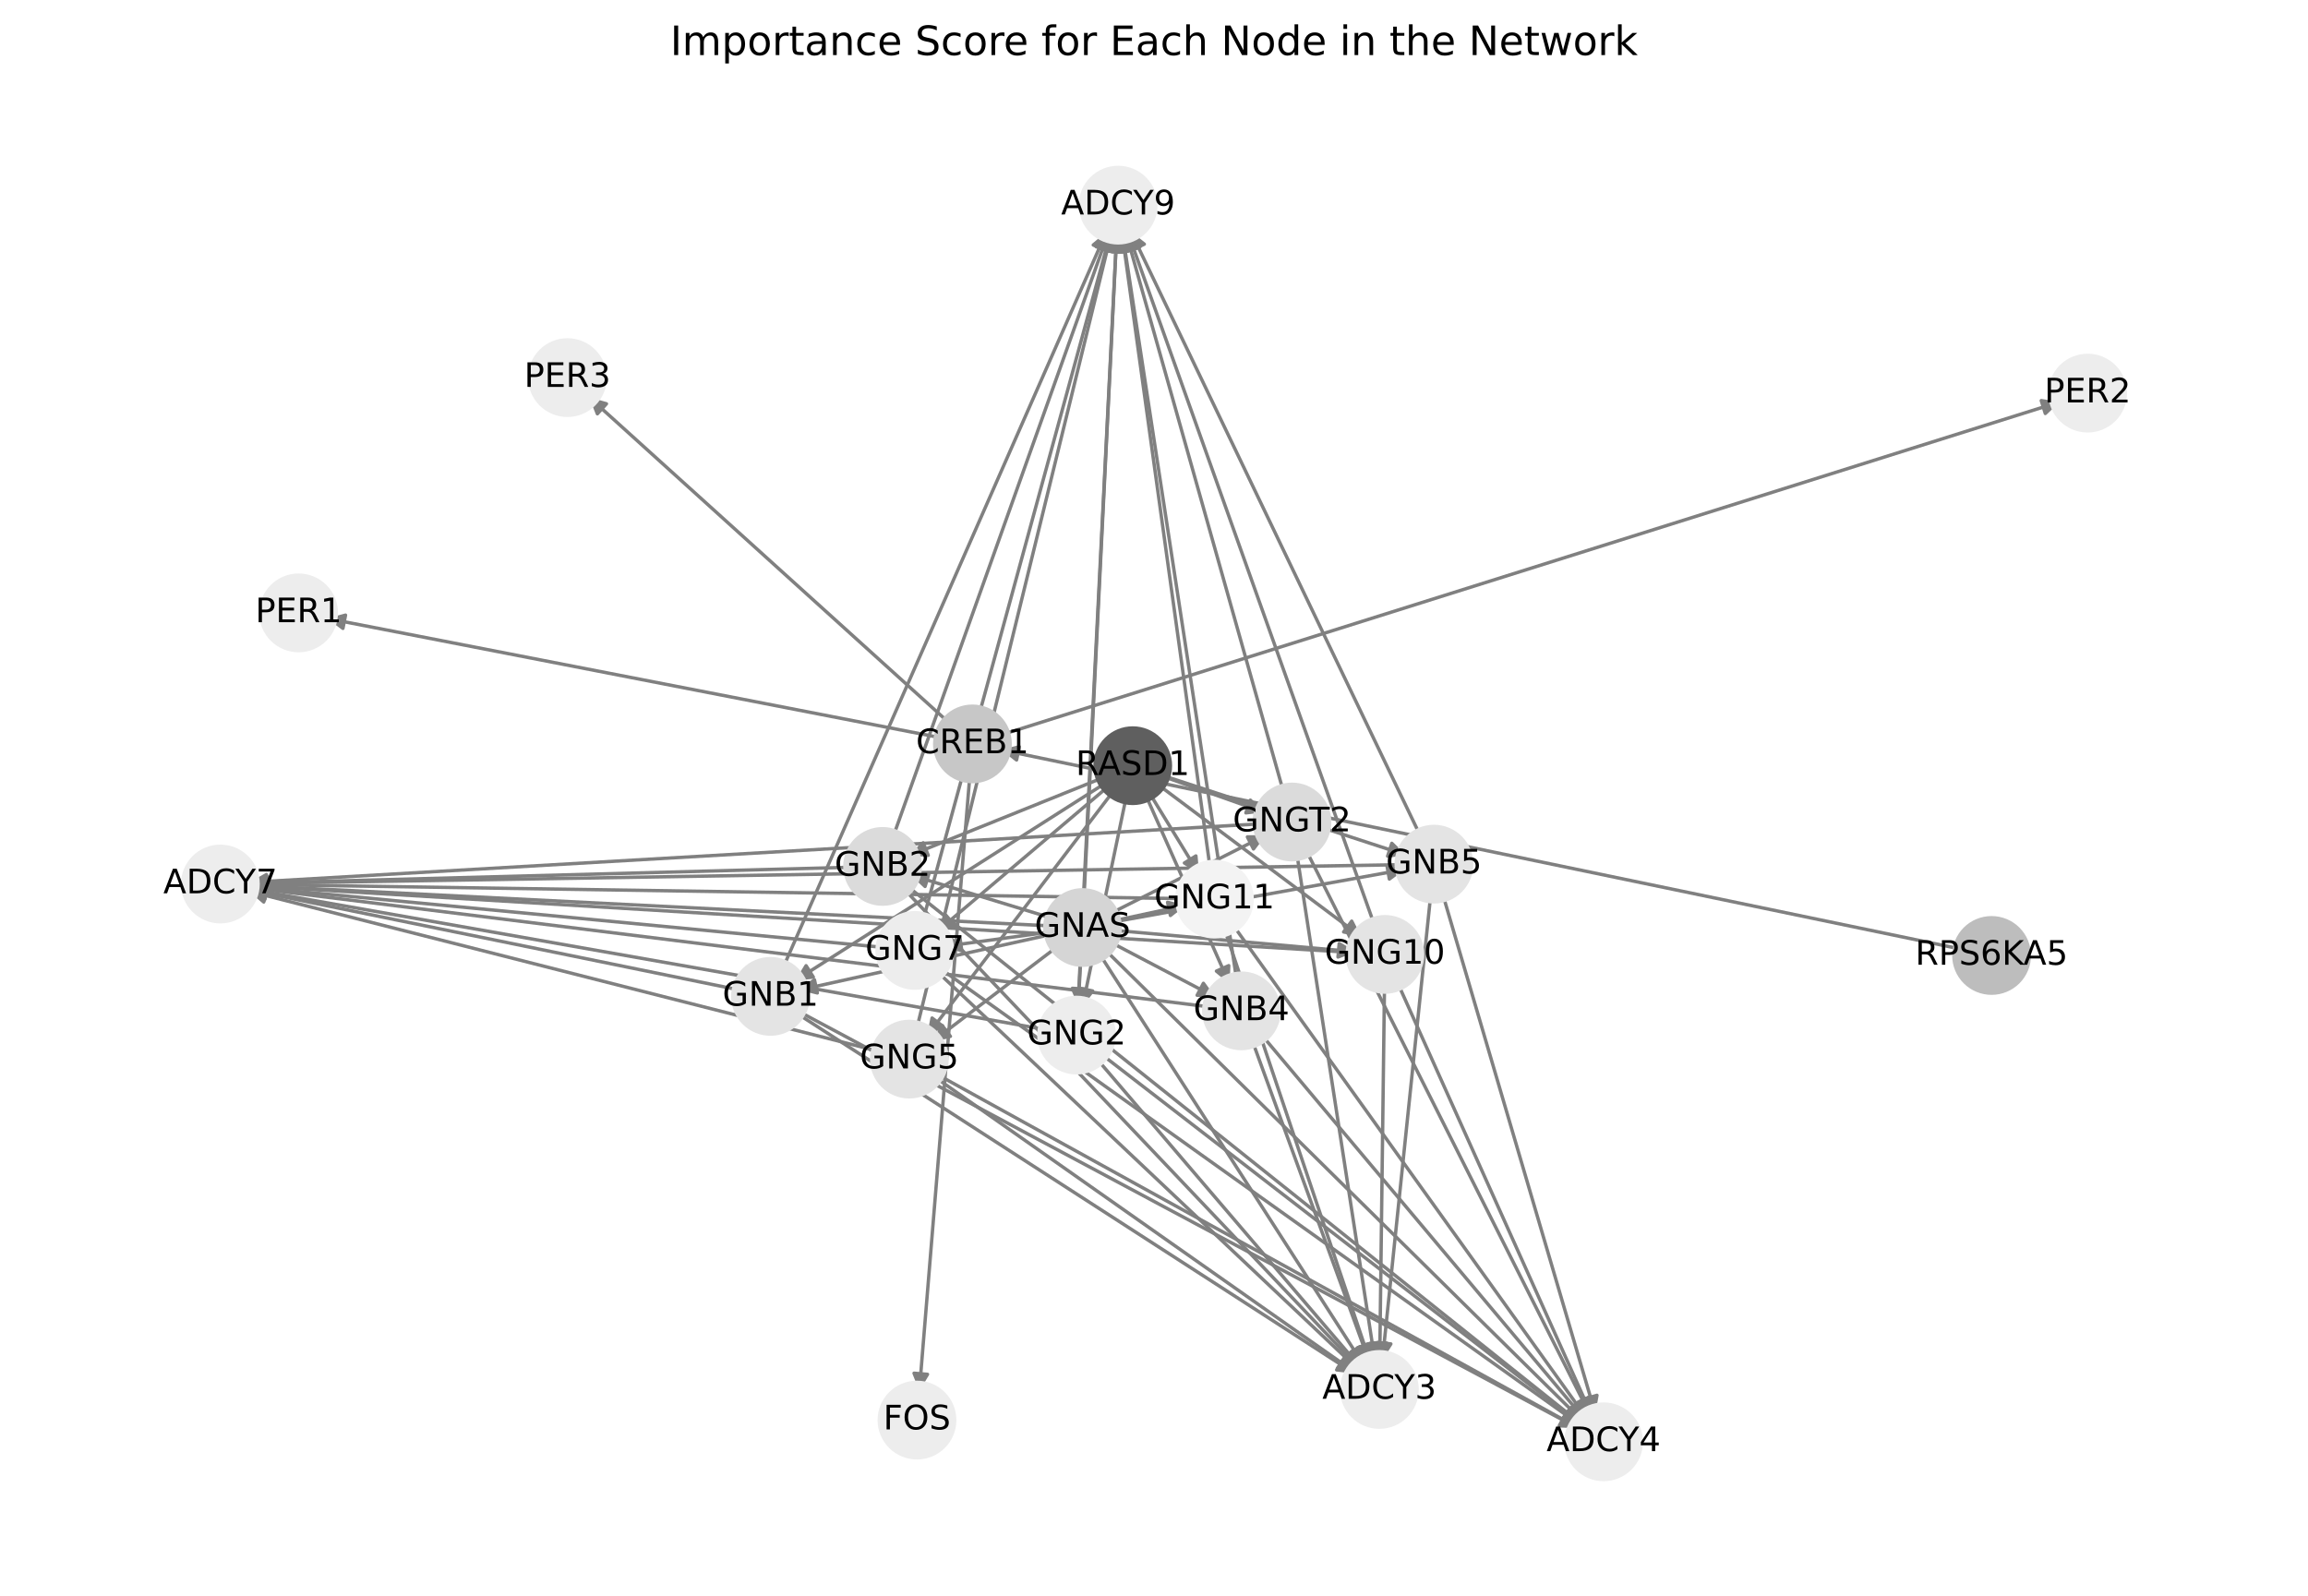 <?xml version="1.0" encoding="utf-8" standalone="no"?>
<!DOCTYPE svg PUBLIC "-//W3C//DTD SVG 1.1//EN"
  "http://www.w3.org/Graphics/SVG/1.1/DTD/svg11.dtd">
<!-- Created with matplotlib (https://matplotlib.org/) -->
<svg height="473.038pt" version="1.1" viewBox="0 0 684 473.038" width="684pt" xmlns="http://www.w3.org/2000/svg" xmlns:xlink="http://www.w3.org/1999/xlink">
 <defs>
  <style type="text/css">*{stroke-linecap:butt;stroke-linejoin:round;}</style>
 </defs>
 <g id="figure_1">
  <g id="patch_1">
   <path d="M 0 473.038 
L 684 473.038 
L 684 0 
L 0 0 
z
" style="fill:#ffffff;"/>
  </g>
  <g id="axes_1">
   <g id="patch_2">
    <path clip-path="url(#p6c0f045450)" d="M 328.392 231.604 
Q 282.021 261.137 236.594 290.069 
" style="fill:none;stroke:#808080;stroke-linecap:round;"/>
    <path clip-path="url(#p6c0f045450)" d="M 241.042 289.607 
L 236.594 290.069 
L 238.893 286.234 
L 241.042 289.607 
z
" style="fill:#808080;stroke:#808080;stroke-linecap:round;"/>
   </g>
   <g id="patch_3">
    <path clip-path="url(#p6c0f045450)" d="M 327.663 230.188 
Q 298.629 241.881 270.633 253.156 
" style="fill:none;stroke:#808080;stroke-linecap:round;"/>
    <path clip-path="url(#p6c0f045450)" d="M 275.09 253.517 
L 270.633 253.156 
L 273.596 249.807 
L 275.09 253.517 
z
" style="fill:#808080;stroke:#808080;stroke-linecap:round;"/>
   </g>
   <g id="patch_4">
    <path clip-path="url(#p6c0f045450)" d="M 339.203 234.87 
Q 351.801 263.286 363.946 290.68 
" style="fill:none;stroke:#808080;stroke-linecap:round;"/>
    <path clip-path="url(#p6c0f045450)" d="M 364.153 286.213 
L 363.946 290.68 
L 360.496 287.834 
L 364.153 286.213 
z
" style="fill:#808080;stroke:#808080;stroke-linecap:round;"/>
   </g>
   <g id="patch_5">
    <path clip-path="url(#p6c0f045450)" d="M 343.923 229.644 
Q 380.323 241.545 415.661 253.099 
" style="fill:none;stroke:#808080;stroke-linecap:round;"/>
    <path clip-path="url(#p6c0f045450)" d="M 412.48 249.955 
L 415.661 253.099 
L 411.237 253.757 
L 412.48 249.955 
z
" style="fill:#808080;stroke:#808080;stroke-linecap:round;"/>
   </g>
   <g id="patch_6">
    <path clip-path="url(#p6c0f045450)" d="M 333.927 235.428 
Q 327.372 266.874 321.045 297.225 
" style="fill:none;stroke:#808080;stroke-linecap:round;"/>
    <path clip-path="url(#p6c0f045450)" d="M 323.819 293.717 
L 321.045 297.225 
L 319.904 292.901 
L 323.819 293.717 
z
" style="fill:#808080;stroke:#808080;stroke-linecap:round;"/>
   </g>
   <g id="patch_7">
    <path clip-path="url(#p6c0f045450)" d="M 330.446 233.846 
Q 302.587 270.437 275.405 306.14 
" style="fill:none;stroke:#808080;stroke-linecap:round;"/>
    <path clip-path="url(#p6c0f045450)" d="M 279.42 304.169 
L 275.405 306.14 
L 276.237 301.745 
L 279.42 304.169 
z
" style="fill:#808080;stroke:#808080;stroke-linecap:round;"/>
   </g>
   <g id="patch_8">
    <path clip-path="url(#p6c0f045450)" d="M 329.089 232.552 
Q 303.403 254.327 278.569 275.379 
" style="fill:none;stroke:#808080;stroke-linecap:round;"/>
    <path clip-path="url(#p6c0f045450)" d="M 282.914 274.318 
L 278.569 275.379 
L 280.327 271.267 
L 282.914 274.318 
z
" style="fill:#808080;stroke:#808080;stroke-linecap:round;"/>
   </g>
   <g id="patch_9">
    <path clip-path="url(#p6c0f045450)" d="M 342.629 232.144 
Q 373.06 254.92 402.596 277.026 
" style="fill:none;stroke:#808080;stroke-linecap:round;"/>
    <path clip-path="url(#p6c0f045450)" d="M 400.592 273.028 
L 402.596 277.026 
L 398.195 276.23 
L 400.592 273.028 
z
" style="fill:#808080;stroke:#808080;stroke-linecap:round;"/>
   </g>
   <g id="patch_10">
    <path clip-path="url(#p6c0f045450)" d="M 340.218 234.34 
Q 347.802 246.724 354.803 258.155 
" style="fill:none;stroke:#808080;stroke-linecap:round;"/>
    <path clip-path="url(#p6c0f045450)" d="M 354.419 253.699 
L 354.803 258.155 
L 351.008 255.788 
L 354.419 253.699 
z
" style="fill:#808080;stroke:#808080;stroke-linecap:round;"/>
   </g>
   <g id="patch_11">
    <path clip-path="url(#p6c0f045450)" d="M 343.859 229.841 
Q 359.29 235.299 373.667 240.384 
" style="fill:none;stroke:#808080;stroke-linecap:round;"/>
    <path clip-path="url(#p6c0f045450)" d="M 370.563 237.165 
L 373.667 240.384 
L 369.229 240.936 
L 370.563 237.165 
z
" style="fill:#808080;stroke:#808080;stroke-linecap:round;"/>
   </g>
   <g id="patch_12">
    <path clip-path="url(#p6c0f045450)" d="M 325.499 282.199 
Q 364.804 343.374 403.504 403.607 
" style="fill:none;stroke:#808080;stroke-linecap:round;"/>
    <path clip-path="url(#p6c0f045450)" d="M 403.024 399.161 
L 403.504 403.607 
L 399.659 401.323 
L 403.024 399.161 
z
" style="fill:#808080;stroke:#808080;stroke-linecap:round;"/>
   </g>
   <g id="patch_13">
    <path clip-path="url(#p6c0f045450)" d="M 326.982 280.999 
Q 398.029 351.132 468.28 420.48 
" style="fill:none;stroke:#808080;stroke-linecap:round;"/>
    <path clip-path="url(#p6c0f045450)" d="M 466.839 416.247 
L 468.28 420.48 
L 464.029 419.093 
L 466.839 416.247 
z
" style="fill:#808080;stroke:#808080;stroke-linecap:round;"/>
   </g>
   <g id="patch_14">
    <path clip-path="url(#p6c0f045450)" d="M 312.168 274.48 
Q 193.063 268.468 75.075 262.513 
" style="fill:none;stroke:#808080;stroke-linecap:round;"/>
    <path clip-path="url(#p6c0f045450)" d="M 78.969 264.712 
L 75.075 262.513 
L 79.171 260.718 
L 78.969 264.712 
z
" style="fill:#808080;stroke:#808080;stroke-linecap:round;"/>
   </g>
   <g id="patch_15">
    <path clip-path="url(#p6c0f045450)" d="M 321.246 266.268 
Q 326.098 167.862 330.895 70.572 
" style="fill:none;stroke:#808080;stroke-linecap:round;"/>
    <path clip-path="url(#p6c0f045450)" d="M 328.7 74.469 
L 330.895 70.572 
L 332.695 74.665 
L 328.7 74.469 
z
" style="fill:#808080;stroke:#808080;stroke-linecap:round;"/>
   </g>
   <g id="patch_16">
    <path clip-path="url(#p6c0f045450)" d="M 312.362 276.783 
Q 274.583 285.12 237.895 293.216 
" style="fill:none;stroke:#808080;stroke-linecap:round;"/>
    <path clip-path="url(#p6c0f045450)" d="M 242.232 294.307 
L 237.895 293.216 
L 241.37 290.401 
L 242.232 294.307 
z
" style="fill:#808080;stroke:#808080;stroke-linecap:round;"/>
   </g>
   <g id="patch_17">
    <path clip-path="url(#p6c0f045450)" d="M 312.541 272.387 
Q 291.192 265.863 270.912 259.666 
" style="fill:none;stroke:#808080;stroke-linecap:round;"/>
    <path clip-path="url(#p6c0f045450)" d="M 274.153 262.747 
L 270.912 259.666 
L 275.322 258.922 
L 274.153 262.747 
z
" style="fill:#808080;stroke:#808080;stroke-linecap:round;"/>
   </g>
   <g id="patch_18">
    <path clip-path="url(#p6c0f045450)" d="M 328.491 278.94 
Q 344.366 287.268 359.251 295.076 
" style="fill:none;stroke:#808080;stroke-linecap:round;"/>
    <path clip-path="url(#p6c0f045450)" d="M 356.637 291.447 
L 359.251 295.076 
L 354.779 294.989 
L 356.637 291.447 
z
" style="fill:#808080;stroke:#808080;stroke-linecap:round;"/>
   </g>
   <g id="patch_19">
    <path clip-path="url(#p6c0f045450)" d="M 329.34 273.38 
Q 372.886 265.528 415.332 257.874 
" style="fill:none;stroke:#808080;stroke-linecap:round;"/>
    <path clip-path="url(#p6c0f045450)" d="M 411.041 256.615 
L 415.332 257.874 
L 411.75 260.552 
L 411.041 256.615 
z
" style="fill:#808080;stroke:#808080;stroke-linecap:round;"/>
   </g>
   <g id="patch_20">
    <path clip-path="url(#p6c0f045450)" d="M 320.34 283.561 
Q 319.935 290.856 319.591 297.035 
" style="fill:none;stroke:#808080;stroke-linecap:round;"/>
    <path clip-path="url(#p6c0f045450)" d="M 321.81 293.152 
L 319.591 297.035 
L 317.816 292.93 
L 321.81 293.152 
z
" style="fill:#808080;stroke:#808080;stroke-linecap:round;"/>
   </g>
   <g id="patch_21">
    <path clip-path="url(#p6c0f045450)" d="M 313.924 280.156 
Q 295.152 294.417 277.271 308.001 
" style="fill:none;stroke:#808080;stroke-linecap:round;"/>
    <path clip-path="url(#p6c0f045450)" d="M 281.666 307.174 
L 277.271 308.001 
L 279.247 303.989 
L 281.666 307.174 
z
" style="fill:#808080;stroke:#808080;stroke-linecap:round;"/>
   </g>
   <g id="patch_22">
    <path clip-path="url(#p6c0f045450)" d="M 312.237 276.088 
Q 295.964 278.31 280.8 280.38 
" style="fill:none;stroke:#808080;stroke-linecap:round;"/>
    <path clip-path="url(#p6c0f045450)" d="M 285.034 281.821 
L 280.8 280.38 
L 284.492 277.857 
L 285.034 281.821 
z
" style="fill:#808080;stroke:#808080;stroke-linecap:round;"/>
   </g>
   <g id="patch_23">
    <path clip-path="url(#p6c0f045450)" d="M 329.447 275.684 
Q 365.623 278.901 400.686 282.019 
" style="fill:none;stroke:#808080;stroke-linecap:round;"/>
    <path clip-path="url(#p6c0f045450)" d="M 396.879 279.672 
L 400.686 282.019 
L 396.524 283.657 
L 396.879 279.672 
z
" style="fill:#808080;stroke:#808080;stroke-linecap:round;"/>
   </g>
   <g id="patch_24">
    <path clip-path="url(#p6c0f045450)" d="M 329.289 273.091 
Q 340.366 270.703 350.349 268.551 
" style="fill:none;stroke:#808080;stroke-linecap:round;"/>
    <path clip-path="url(#p6c0f045450)" d="M 346.018 267.439 
L 350.349 268.551 
L 346.861 271.349 
L 346.018 267.439 
z
" style="fill:#808080;stroke:#808080;stroke-linecap:round;"/>
   </g>
   <g id="patch_25">
    <path clip-path="url(#p6c0f045450)" d="M 328.551 271.021 
Q 351.849 259.282 374.149 248.045 
" style="fill:none;stroke:#808080;stroke-linecap:round;"/>
    <path clip-path="url(#p6c0f045450)" d="M 369.677 248.059 
L 374.149 248.045 
L 371.477 251.631 
L 369.677 248.059 
z
" style="fill:#808080;stroke:#808080;stroke-linecap:round;"/>
   </g>
   <g id="patch_26">
    <path clip-path="url(#p6c0f045450)" d="M 581.749 281.439 
Q 439.21 251.848 297.765 222.484 
" style="fill:none;stroke:#808080;stroke-linecap:round;"/>
    <path clip-path="url(#p6c0f045450)" d="M 301.275 225.256 
L 297.765 222.484 
L 302.088 221.339 
L 301.275 225.256 
z
" style="fill:#808080;stroke:#808080;stroke-linecap:round;"/>
   </g>
   <g id="patch_27">
    <path clip-path="url(#p6c0f045450)" d="M 287.483 229.13 
Q 279.972 320.706 272.553 411.168 
" style="fill:none;stroke:#808080;stroke-linecap:round;"/>
    <path clip-path="url(#p6c0f045450)" d="M 274.873 407.345 
L 272.553 411.168 
L 270.887 407.018 
L 274.873 407.345 
z
" style="fill:#808080;stroke:#808080;stroke-linecap:round;"/>
   </g>
   <g id="patch_28">
    <path clip-path="url(#p6c0f045450)" d="M 279.693 218.844 
Q 188.342 201.078 98.09 183.524 
" style="fill:none;stroke:#808080;stroke-linecap:round;"/>
    <path clip-path="url(#p6c0f045450)" d="M 101.634 186.251 
L 98.09 183.524 
L 102.398 182.325 
L 101.634 186.251 
z
" style="fill:#808080;stroke:#808080;stroke-linecap:round;"/>
   </g>
   <g id="patch_29">
    <path clip-path="url(#p6c0f045450)" d="M 296.454 217.897 
Q 453.443 168.506 609.365 119.45 
" style="fill:none;stroke:#808080;stroke-linecap:round;"/>
    <path clip-path="url(#p6c0f045450)" d="M 604.949 118.743 
L 609.365 119.45 
L 606.149 122.558 
L 604.949 118.743 
z
" style="fill:#808080;stroke:#808080;stroke-linecap:round;"/>
   </g>
   <g id="patch_30">
    <path clip-path="url(#p6c0f045450)" d="M 281.77 214.688 
Q 228.181 166.211 175.421 118.484 
" style="fill:none;stroke:#808080;stroke-linecap:round;"/>
    <path clip-path="url(#p6c0f045450)" d="M 177.045 122.65 
L 175.421 118.484 
L 179.729 119.684 
L 177.045 122.65 
z
" style="fill:#808080;stroke:#808080;stroke-linecap:round;"/>
   </g>
   <g id="patch_31">
    <path clip-path="url(#p6c0f045450)" d="M 235.622 300.022 
Q 318.568 353.578 400.574 406.528 
" style="fill:none;stroke:#808080;stroke-linecap:round;"/>
    <path clip-path="url(#p6c0f045450)" d="M 398.299 402.678 
L 400.574 406.528 
L 396.129 406.038 
L 398.299 402.678 
z
" style="fill:#808080;stroke:#808080;stroke-linecap:round;"/>
   </g>
   <g id="patch_32">
    <path clip-path="url(#p6c0f045450)" d="M 235.981 299.407 
Q 351.794 361.338 466.621 422.741 
" style="fill:none;stroke:#808080;stroke-linecap:round;"/>
    <path clip-path="url(#p6c0f045450)" d="M 464.037 419.092 
L 466.621 422.741 
L 462.151 422.619 
L 464.037 419.092 
z
" style="fill:#808080;stroke:#808080;stroke-linecap:round;"/>
   </g>
   <g id="patch_33">
    <path clip-path="url(#p6c0f045450)" d="M 219.859 293.59 
Q 146.825 278.672 74.886 263.977 
" style="fill:none;stroke:#808080;stroke-linecap:round;"/>
    <path clip-path="url(#p6c0f045450)" d="M 78.405 266.737 
L 74.886 263.977 
L 79.206 262.818 
L 78.405 266.737 
z
" style="fill:#808080;stroke:#808080;stroke-linecap:round;"/>
   </g>
   <g id="patch_34">
    <path clip-path="url(#p6c0f045450)" d="M 231.827 287.397 
Q 279.86 178.065 327.443 69.757 
" style="fill:none;stroke:#808080;stroke-linecap:round;"/>
    <path clip-path="url(#p6c0f045450)" d="M 324.003 72.615 
L 327.443 69.757 
L 327.666 74.224 
L 324.003 72.615 
z
" style="fill:#808080;stroke:#808080;stroke-linecap:round;"/>
   </g>
   <g id="patch_35">
    <path clip-path="url(#p6c0f045450)" d="M 267.527 263.089 
Q 335.175 334.32 402.054 404.74 
" style="fill:none;stroke:#808080;stroke-linecap:round;"/>
    <path clip-path="url(#p6c0f045450)" d="M 400.749 400.462 
L 402.054 404.74 
L 397.849 403.217 
L 400.749 400.462 
z
" style="fill:#808080;stroke:#808080;stroke-linecap:round;"/>
   </g>
   <g id="patch_36">
    <path clip-path="url(#p6c0f045450)" d="M 268.328 262.209 
Q 368.402 342.08 467.601 421.253 
" style="fill:none;stroke:#808080;stroke-linecap:round;"/>
    <path clip-path="url(#p6c0f045450)" d="M 465.722 417.195 
L 467.601 421.253 
L 463.227 420.321 
L 465.722 417.195 
z
" style="fill:#808080;stroke:#808080;stroke-linecap:round;"/>
   </g>
   <g id="patch_37">
    <path clip-path="url(#p6c0f045450)" d="M 252.905 257.039 
Q 163.435 259.415 75.083 261.761 
" style="fill:none;stroke:#808080;stroke-linecap:round;"/>
    <path clip-path="url(#p6c0f045450)" d="M 79.134 263.654 
L 75.083 261.761 
L 79.028 259.655 
L 79.134 263.654 
z
" style="fill:#808080;stroke:#808080;stroke-linecap:round;"/>
   </g>
   <g id="patch_38">
    <path clip-path="url(#p6c0f045450)" d="M 264.468 248.653 
Q 296.469 158.81 328.094 70.019 
" style="fill:none;stroke:#808080;stroke-linecap:round;"/>
    <path clip-path="url(#p6c0f045450)" d="M 324.868 73.116 
L 328.094 70.019 
L 328.636 74.458 
L 324.868 73.116 
z
" style="fill:#808080;stroke:#808080;stroke-linecap:round;"/>
   </g>
   <g id="patch_39">
    <path clip-path="url(#p6c0f045450)" d="M 370.873 307.758 
Q 388.348 355.724 405.439 402.64 
" style="fill:none;stroke:#808080;stroke-linecap:round;"/>
    <path clip-path="url(#p6c0f045450)" d="M 405.949 398.197 
L 405.439 402.64 
L 402.191 399.566 
L 405.949 398.197 
z
" style="fill:#808080;stroke:#808080;stroke-linecap:round;"/>
   </g>
   <g id="patch_40">
    <path clip-path="url(#p6c0f045450)" d="M 373.478 306.247 
Q 421.575 363.485 468.953 419.868 
" style="fill:none;stroke:#808080;stroke-linecap:round;"/>
    <path clip-path="url(#p6c0f045450)" d="M 467.911 415.519 
L 468.953 419.868 
L 464.849 418.093 
L 467.911 415.519 
z
" style="fill:#808080;stroke:#808080;stroke-linecap:round;"/>
   </g>
   <g id="patch_41">
    <path clip-path="url(#p6c0f045450)" d="M 359.315 298.55 
Q 216.606 280.819 75.006 263.226 
" style="fill:none;stroke:#808080;stroke-linecap:round;"/>
    <path clip-path="url(#p6c0f045450)" d="M 78.729 265.703 
L 75.006 263.226 
L 79.222 261.734 
L 78.729 265.703 
z
" style="fill:#808080;stroke:#808080;stroke-linecap:round;"/>
   </g>
   <g id="patch_42">
    <path clip-path="url(#p6c0f045450)" d="M 366.599 291.058 
Q 349.642 180.213 332.855 70.473 
" style="fill:none;stroke:#808080;stroke-linecap:round;"/>
    <path clip-path="url(#p6c0f045450)" d="M 331.483 74.729 
L 332.855 70.473 
L 335.437 74.124 
L 331.483 74.729 
z
" style="fill:#808080;stroke:#808080;stroke-linecap:round;"/>
   </g>
   <g id="patch_43">
    <path clip-path="url(#p6c0f045450)" d="M 424.061 264.753 
Q 416.872 333.985 409.798 402.105 
" style="fill:none;stroke:#808080;stroke-linecap:round;"/>
    <path clip-path="url(#p6c0f045450)" d="M 412.2 398.333 
L 409.798 402.105 
L 408.221 397.92 
L 412.2 398.333 
z
" style="fill:#808080;stroke:#808080;stroke-linecap:round;"/>
   </g>
   <g id="patch_44">
    <path clip-path="url(#p6c0f045450)" d="M 427.396 264.449 
Q 450.098 341.745 472.485 417.968 
" style="fill:none;stroke:#808080;stroke-linecap:round;"/>
    <path clip-path="url(#p6c0f045450)" d="M 473.277 413.567 
L 472.485 417.968 
L 469.439 414.694 
L 473.277 413.567 
z
" style="fill:#808080;stroke:#808080;stroke-linecap:round;"/>
   </g>
   <g id="patch_45">
    <path clip-path="url(#p6c0f045450)" d="M 416.299 256.28 
Q 245.131 259.079 75.081 261.86 
" style="fill:none;stroke:#808080;stroke-linecap:round;"/>
    <path clip-path="url(#p6c0f045450)" d="M 79.113 263.795 
L 75.081 261.86 
L 79.048 259.795 
L 79.113 263.795 
z
" style="fill:#808080;stroke:#808080;stroke-linecap:round;"/>
   </g>
   <g id="patch_46">
    <path clip-path="url(#p6c0f045450)" d="M 421.213 248.326 
Q 378.165 158.47 335.6 69.622 
" style="fill:none;stroke:#808080;stroke-linecap:round;"/>
    <path clip-path="url(#p6c0f045450)" d="M 335.525 74.094 
L 335.6 69.622 
L 339.132 72.366 
L 335.525 74.094 
z
" style="fill:#808080;stroke:#808080;stroke-linecap:round;"/>
   </g>
   <g id="patch_47">
    <path clip-path="url(#p6c0f045450)" d="M 324.677 313.387 
Q 363.92 359.318 402.437 404.399 
" style="fill:none;stroke:#808080;stroke-linecap:round;"/>
    <path clip-path="url(#p6c0f045450)" d="M 401.36 400.058 
L 402.437 404.399 
L 398.318 402.657 
L 401.36 400.058 
z
" style="fill:#808080;stroke:#808080;stroke-linecap:round;"/>
   </g>
   <g id="patch_48">
    <path clip-path="url(#p6c0f045450)" d="M 325.906 312.093 
Q 397.145 367.076 467.499 421.376 
" style="fill:none;stroke:#808080;stroke-linecap:round;"/>
    <path clip-path="url(#p6c0f045450)" d="M 465.555 417.349 
L 467.499 421.376 
L 463.111 420.515 
L 465.555 417.349 
z
" style="fill:#808080;stroke:#808080;stroke-linecap:round;"/>
   </g>
   <g id="patch_49">
    <path clip-path="url(#p6c0f045450)" d="M 310.519 305.295 
Q 192.176 284.41 74.934 263.719 
" style="fill:none;stroke:#808080;stroke-linecap:round;"/>
    <path clip-path="url(#p6c0f045450)" d="M 78.526 266.384 
L 74.934 263.719 
L 79.221 262.445 
L 78.526 266.384 
z
" style="fill:#808080;stroke:#808080;stroke-linecap:round;"/>
   </g>
   <g id="patch_50">
    <path clip-path="url(#p6c0f045450)" d="M 319.483 298.149 
Q 325.213 183.803 330.887 70.574 
" style="fill:none;stroke:#808080;stroke-linecap:round;"/>
    <path clip-path="url(#p6c0f045450)" d="M 328.689 74.469 
L 330.887 70.574 
L 332.684 74.669 
L 328.689 74.469 
z
" style="fill:#808080;stroke:#808080;stroke-linecap:round;"/>
   </g>
   <g id="patch_51">
    <path clip-path="url(#p6c0f045450)" d="M 276.568 318.897 
Q 339.137 362.875 400.792 406.211 
" style="fill:none;stroke:#808080;stroke-linecap:round;"/>
    <path clip-path="url(#p6c0f045450)" d="M 398.669 402.274 
L 400.792 406.211 
L 396.369 405.547 
L 398.669 402.274 
z
" style="fill:#808080;stroke:#808080;stroke-linecap:round;"/>
   </g>
   <g id="patch_52">
    <path clip-path="url(#p6c0f045450)" d="M 277.066 318.098 
Q 372.36 370.633 466.675 422.628 
" style="fill:none;stroke:#808080;stroke-linecap:round;"/>
    <path clip-path="url(#p6c0f045450)" d="M 464.137 418.946 
L 466.675 422.628 
L 462.206 422.449 
L 464.137 418.946 
z
" style="fill:#808080;stroke:#808080;stroke-linecap:round;"/>
   </g>
   <g id="patch_53">
    <path clip-path="url(#p6c0f045450)" d="M 261.087 311.783 
Q 167.392 287.968 74.781 264.429 
" style="fill:none;stroke:#808080;stroke-linecap:round;"/>
    <path clip-path="url(#p6c0f045450)" d="M 78.165 267.352 
L 74.781 264.429 
L 79.15 263.476 
L 78.165 267.352 
z
" style="fill:#808080;stroke:#808080;stroke-linecap:round;"/>
   </g>
   <g id="patch_54">
    <path clip-path="url(#p6c0f045450)" d="M 271.541 305.502 
Q 300.43 187.36 329.054 70.304 
" style="fill:none;stroke:#808080;stroke-linecap:round;"/>
    <path clip-path="url(#p6c0f045450)" d="M 326.161 73.714 
L 329.054 70.304 
L 330.046 74.664 
L 326.161 73.714 
z
" style="fill:#808080;stroke:#808080;stroke-linecap:round;"/>
   </g>
   <g id="patch_55">
    <path clip-path="url(#p6c0f045450)" d="M 277.402 287.65 
Q 339.948 346.766 401.682 405.115 
" style="fill:none;stroke:#808080;stroke-linecap:round;"/>
    <path clip-path="url(#p6c0f045450)" d="M 400.149 400.914 
L 401.682 405.115 
L 397.401 403.821 
L 400.149 400.914 
z
" style="fill:#808080;stroke:#808080;stroke-linecap:round;"/>
   </g>
   <g id="patch_56">
    <path clip-path="url(#p6c0f045450)" d="M 278.158 286.732 
Q 373.174 354.526 467.279 421.67 
" style="fill:none;stroke:#808080;stroke-linecap:round;"/>
    <path clip-path="url(#p6c0f045450)" d="M 465.184 417.719 
L 467.279 421.67 
L 462.861 420.975 
L 465.184 417.719 
z
" style="fill:#808080;stroke:#808080;stroke-linecap:round;"/>
   </g>
   <g id="patch_57">
    <path clip-path="url(#p6c0f045450)" d="M 262.49 280.878 
Q 168.208 271.862 75.039 262.951 
" style="fill:none;stroke:#808080;stroke-linecap:round;"/>
    <path clip-path="url(#p6c0f045450)" d="M 78.83 265.323 
L 75.039 262.951 
L 79.211 261.341 
L 78.83 265.323 
z
" style="fill:#808080;stroke:#808080;stroke-linecap:round;"/>
   </g>
   <g id="patch_58">
    <path clip-path="url(#p6c0f045450)" d="M 273.389 273.347 
Q 301.243 171.255 328.802 70.242 
" style="fill:none;stroke:#808080;stroke-linecap:round;"/>
    <path clip-path="url(#p6c0f045450)" d="M 325.819 73.574 
L 328.802 70.242 
L 329.678 74.627 
L 325.819 73.574 
z
" style="fill:#808080;stroke:#808080;stroke-linecap:round;"/>
   </g>
   <g id="patch_59">
    <path clip-path="url(#p6c0f045450)" d="M 410.314 291.546 
Q 409.606 347.359 408.912 402.054 
" style="fill:none;stroke:#808080;stroke-linecap:round;"/>
    <path clip-path="url(#p6c0f045450)" d="M 410.962 398.079 
L 408.912 402.054 
L 406.963 398.029 
L 410.962 398.079 
z
" style="fill:#808080;stroke:#808080;stroke-linecap:round;"/>
   </g>
   <g id="patch_60">
    <path clip-path="url(#p6c0f045450)" d="M 413.971 290.79 
Q 442.834 355.122 471.24 418.433 
" style="fill:none;stroke:#808080;stroke-linecap:round;"/>
    <path clip-path="url(#p6c0f045450)" d="M 471.427 413.965 
L 471.24 418.433 
L 467.778 415.603 
L 471.427 413.965 
z
" style="fill:#808080;stroke:#808080;stroke-linecap:round;"/>
   </g>
   <g id="patch_61">
    <path clip-path="url(#p6c0f045450)" d="M 401.78 282.362 
Q 237.865 272.453 75.065 262.61 
" style="fill:none;stroke:#808080;stroke-linecap:round;"/>
    <path clip-path="url(#p6c0f045450)" d="M 78.937 264.848 
L 75.065 262.61 
L 79.179 260.855 
L 78.937 264.848 
z
" style="fill:#808080;stroke:#808080;stroke-linecap:round;"/>
   </g>
   <g id="patch_62">
    <path clip-path="url(#p6c0f045450)" d="M 407.521 274.728 
Q 370.9 171.846 334.655 70.016 
" style="fill:none;stroke:#808080;stroke-linecap:round;"/>
    <path clip-path="url(#p6c0f045450)" d="M 334.112 74.455 
L 334.655 70.016 
L 337.88 73.114 
L 334.112 74.455 
z
" style="fill:#808080;stroke:#808080;stroke-linecap:round;"/>
   </g>
   <g id="patch_63">
    <path clip-path="url(#p6c0f045450)" d="M 362.669 274.7 
Q 384.348 339.162 405.671 402.565 
" style="fill:none;stroke:#808080;stroke-linecap:round;"/>
    <path clip-path="url(#p6c0f045450)" d="M 406.292 398.136 
L 405.671 402.565 
L 402.501 399.411 
L 406.292 398.136 
z
" style="fill:#808080;stroke:#808080;stroke-linecap:round;"/>
   </g>
   <g id="patch_64">
    <path clip-path="url(#p6c0f045450)" d="M 364.953 273.527 
Q 417.574 346.919 469.542 419.403 
" style="fill:none;stroke:#808080;stroke-linecap:round;"/>
    <path clip-path="url(#p6c0f045450)" d="M 468.837 414.987 
L 469.542 419.403 
L 465.586 417.318 
L 468.837 414.987 
z
" style="fill:#808080;stroke:#808080;stroke-linecap:round;"/>
   </g>
   <g id="patch_65">
    <path clip-path="url(#p6c0f045450)" d="M 351.245 266.359 
Q 212.606 264.255 75.084 262.169 
" style="fill:none;stroke:#808080;stroke-linecap:round;"/>
    <path clip-path="url(#p6c0f045450)" d="M 79.054 264.229 
L 75.084 262.169 
L 79.114 260.23 
L 79.054 264.229 
z
" style="fill:#808080;stroke:#808080;stroke-linecap:round;"/>
   </g>
   <g id="patch_66">
    <path clip-path="url(#p6c0f045450)" d="M 358.718 257.913 
Q 345.642 163.649 332.72 70.494 
" style="fill:none;stroke:#808080;stroke-linecap:round;"/>
    <path clip-path="url(#p6c0f045450)" d="M 331.289 74.73 
L 332.72 70.494 
L 335.251 74.181 
L 331.289 74.73 
z
" style="fill:#808080;stroke:#808080;stroke-linecap:round;"/>
   </g>
   <g id="patch_67">
    <path clip-path="url(#p6c0f045450)" d="M 384.202 252.203 
Q 395.836 327.737 407.299 402.167 
" style="fill:none;stroke:#808080;stroke-linecap:round;"/>
    <path clip-path="url(#p6c0f045450)" d="M 408.667 397.909 
L 407.299 402.167 
L 404.714 398.518 
L 408.667 397.909 
z
" style="fill:#808080;stroke:#808080;stroke-linecap:round;"/>
   </g>
   <g id="patch_68">
    <path clip-path="url(#p6c0f045450)" d="M 386.775 251.383 
Q 429.063 335.499 470.85 418.616 
" style="fill:none;stroke:#808080;stroke-linecap:round;"/>
    <path clip-path="url(#p6c0f045450)" d="M 470.84 414.144 
L 470.85 418.616 
L 467.266 415.941 
L 470.84 414.144 
z
" style="fill:#808080;stroke:#808080;stroke-linecap:round;"/>
   </g>
   <g id="patch_69">
    <path clip-path="url(#p6c0f045450)" d="M 374.234 244.144 
Q 224.095 252.832 75.072 261.455 
" style="fill:none;stroke:#808080;stroke-linecap:round;"/>
    <path clip-path="url(#p6c0f045450)" d="M 79.181 263.221 
L 75.072 261.455 
L 78.95 259.227 
L 79.181 263.221 
z
" style="fill:#808080;stroke:#808080;stroke-linecap:round;"/>
   </g>
   <g id="patch_70">
    <path clip-path="url(#p6c0f045450)" d="M 380.536 235.311 
Q 357.131 152.226 334.028 70.219 
" style="fill:none;stroke:#808080;stroke-linecap:round;"/>
    <path clip-path="url(#p6c0f045450)" d="M 333.188 74.611 
L 334.028 70.219 
L 337.038 73.526 
L 333.188 74.611 
z
" style="fill:#808080;stroke:#808080;stroke-linecap:round;"/>
   </g>
   <g id="PathCollection_1">
    <defs>
     <path d="M 0 11.18 
C 2.965 11.18 5.809 10.002 7.906 7.906 
C 10.002 5.809 11.18 2.965 11.18 -0 
C 11.18 -2.965 10.002 -5.809 7.906 -7.906 
C 5.809 -10.002 2.965 -11.18 0 -11.18 
C -2.965 -11.18 -5.809 -10.002 -7.906 -7.906 
C -10.002 -5.809 -11.18 -2.965 -11.18 0 
C -11.18 2.965 -10.002 5.809 -7.906 7.906 
C -5.809 10.002 -2.965 11.18 0 11.18 
z
" id="C0_0_8e97f4e7aa"/>
    </defs>
    <g clip-path="url(#p6c0f045450)">
     <use style="fill:#5f5f5f;stroke:#5f5f5f;" x="335.694" xlink:href="#C0_0_8e97f4e7aa" y="226.953"/>
    </g>
    <g clip-path="url(#p6c0f045450)">
     <use style="fill:#d5d5d5;stroke:#d5d5d5;" x="320.82" xlink:href="#C0_0_8e97f4e7aa" y="274.916"/>
    </g>
    <g clip-path="url(#p6c0f045450)">
     <use style="fill:#bdbdbd;stroke:#bdbdbd;" x="590.224" xlink:href="#C0_0_8e97f4e7aa" y="283.198"/>
    </g>
    <g clip-path="url(#p6c0f045450)">
     <use style="fill:#c7c7c7;stroke:#c7c7c7;" x="288.191" xlink:href="#C0_0_8e97f4e7aa" y="220.497"/>
    </g>
    <g clip-path="url(#p6c0f045450)">
     <use style="fill:#ededed;stroke:#ededed;" x="271.754" xlink:href="#C0_0_8e97f4e7aa" y="420.912"/>
    </g>
    <g clip-path="url(#p6c0f045450)">
     <use style="fill:#e4e4e4;stroke:#e4e4e4;" x="228.345" xlink:href="#C0_0_8e97f4e7aa" y="295.323"/>
    </g>
    <g clip-path="url(#p6c0f045450)">
     <use style="fill:#dbdbdb;stroke:#dbdbdb;" x="261.563" xlink:href="#C0_0_8e97f4e7aa" y="256.809"/>
    </g>
    <g clip-path="url(#p6c0f045450)">
     <use style="fill:#e4e4e4;stroke:#e4e4e4;" x="367.908" xlink:href="#C0_0_8e97f4e7aa" y="299.618"/>
    </g>
    <g clip-path="url(#p6c0f045450)">
     <use style="fill:#e4e4e4;stroke:#e4e4e4;" x="424.956" xlink:href="#C0_0_8e97f4e7aa" y="256.138"/>
    </g>
    <g clip-path="url(#p6c0f045450)">
     <use style="fill:#ededed;stroke:#ededed;" x="319.049" xlink:href="#C0_0_8e97f4e7aa" y="306.801"/>
    </g>
    <g clip-path="url(#p6c0f045450)">
     <use style="fill:#e4e4e4;stroke:#e4e4e4;" x="269.484" xlink:href="#C0_0_8e97f4e7aa" y="313.918"/>
    </g>
    <g clip-path="url(#p6c0f045450)">
     <use style="fill:#ededed;stroke:#ededed;" x="271.11" xlink:href="#C0_0_8e97f4e7aa" y="281.703"/>
    </g>
    <g clip-path="url(#p6c0f045450)">
     <use style="fill:#e4e4e4;stroke:#e4e4e4;" x="410.424" xlink:href="#C0_0_8e97f4e7aa" y="282.885"/>
    </g>
    <g clip-path="url(#p6c0f045450)">
     <use style="fill:#f3f3f3;stroke:#f3f3f3;" x="359.908" xlink:href="#C0_0_8e97f4e7aa" y="266.49"/>
    </g>
    <g clip-path="url(#p6c0f045450)">
     <use style="fill:#dbdbdb;stroke:#dbdbdb;" x="382.884" xlink:href="#C0_0_8e97f4e7aa" y="243.644"/>
    </g>
    <g clip-path="url(#p6c0f045450)">
     <use style="fill:#ededed;stroke:#ededed;" x="408.788" xlink:href="#C0_0_8e97f4e7aa" y="411.831"/>
    </g>
    <g clip-path="url(#p6c0f045450)">
     <use style="fill:#ededed;stroke:#ededed;" x="475.241" xlink:href="#C0_0_8e97f4e7aa" y="427.351"/>
    </g>
    <g clip-path="url(#p6c0f045450)">
     <use style="fill:#ededed;stroke:#ededed;" x="65.306" xlink:href="#C0_0_8e97f4e7aa" y="262.02"/>
    </g>
    <g clip-path="url(#p6c0f045450)">
     <use style="fill:#ededed;stroke:#ededed;" x="331.376" xlink:href="#C0_0_8e97f4e7aa" y="60.805"/>
    </g>
    <g clip-path="url(#p6c0f045450)">
     <use style="fill:#ededed;stroke:#ededed;" x="88.494" xlink:href="#C0_0_8e97f4e7aa" y="181.658"/>
    </g>
    <g clip-path="url(#p6c0f045450)">
     <use style="fill:#ededed;stroke:#ededed;" x="618.694" xlink:href="#C0_0_8e97f4e7aa" y="116.515"/>
    </g>
    <g clip-path="url(#p6c0f045450)">
     <use style="fill:#ededed;stroke:#ededed;" x="168.167" xlink:href="#C0_0_8e97f4e7aa" y="111.922"/>
    </g>
   </g>
   <g id="text_1">
    <g clip-path="url(#p6c0f045450)">
     <!-- RASD1 -->
     <g transform="translate(318.794 229.713)scale(0.1 -0.1)">
      <defs>
       <path d="M 44.391 34.188 
Q 47.562 33.109 50.562 29.594 
Q 53.562 26.078 56.594 19.922 
L 66.609 0 
L 56 0 
L 46.688 18.703 
Q 43.062 26.031 39.672 28.422 
Q 36.281 30.812 30.422 30.812 
L 19.672 30.812 
L 19.672 0 
L 9.812 0 
L 9.812 72.906 
L 32.078 72.906 
Q 44.578 72.906 50.734 67.672 
Q 56.891 62.453 56.891 51.906 
Q 56.891 45.016 53.688 40.469 
Q 50.484 35.938 44.391 34.188 
z
M 19.672 64.797 
L 19.672 38.922 
L 32.078 38.922 
Q 39.203 38.922 42.844 42.219 
Q 46.484 45.516 46.484 51.906 
Q 46.484 58.297 42.844 61.547 
Q 39.203 64.797 32.078 64.797 
z
" id="DejaVuSans-82"/>
       <path d="M 34.188 63.188 
L 20.797 26.906 
L 47.609 26.906 
z
M 28.609 72.906 
L 39.797 72.906 
L 67.578 0 
L 57.328 0 
L 50.688 18.703 
L 17.828 18.703 
L 11.188 0 
L 0.781 0 
z
" id="DejaVuSans-65"/>
       <path d="M 53.516 70.516 
L 53.516 60.891 
Q 47.906 63.578 42.922 64.891 
Q 37.938 66.219 33.297 66.219 
Q 25.25 66.219 20.875 63.094 
Q 16.5 59.969 16.5 54.203 
Q 16.5 49.359 19.406 46.891 
Q 22.312 44.438 30.422 42.922 
L 36.375 41.703 
Q 47.406 39.594 52.656 34.297 
Q 57.906 29 57.906 20.125 
Q 57.906 9.516 50.797 4.047 
Q 43.703 -1.422 29.984 -1.422 
Q 24.812 -1.422 18.969 -0.25 
Q 13.141 0.922 6.891 3.219 
L 6.891 13.375 
Q 12.891 10.016 18.656 8.297 
Q 24.422 6.594 29.984 6.594 
Q 38.422 6.594 43.016 9.906 
Q 47.609 13.234 47.609 19.391 
Q 47.609 24.75 44.312 27.781 
Q 41.016 30.812 33.5 32.328 
L 27.484 33.5 
Q 16.453 35.688 11.516 40.375 
Q 6.594 45.062 6.594 53.422 
Q 6.594 63.094 13.406 68.656 
Q 20.219 74.219 32.172 74.219 
Q 37.312 74.219 42.625 73.281 
Q 47.953 72.359 53.516 70.516 
z
" id="DejaVuSans-83"/>
       <path d="M 19.672 64.797 
L 19.672 8.109 
L 31.594 8.109 
Q 46.688 8.109 53.688 14.938 
Q 60.688 21.781 60.688 36.531 
Q 60.688 51.172 53.688 57.984 
Q 46.688 64.797 31.594 64.797 
z
M 9.812 72.906 
L 30.078 72.906 
Q 51.266 72.906 61.172 64.094 
Q 71.094 55.281 71.094 36.531 
Q 71.094 17.672 61.125 8.828 
Q 51.172 0 30.078 0 
L 9.812 0 
z
" id="DejaVuSans-68"/>
       <path d="M 12.406 8.297 
L 28.516 8.297 
L 28.516 63.922 
L 10.984 60.406 
L 10.984 69.391 
L 28.422 72.906 
L 38.281 72.906 
L 38.281 8.297 
L 54.391 8.297 
L 54.391 0 
L 12.406 0 
z
" id="DejaVuSans-49"/>
      </defs>
      <use xlink:href="#DejaVuSans-82"/>
      <use x="65.482" xlink:href="#DejaVuSans-65"/>
      <use x="133.891" xlink:href="#DejaVuSans-83"/>
      <use x="197.367" xlink:href="#DejaVuSans-68"/>
      <use x="274.369" xlink:href="#DejaVuSans-49"/>
     </g>
    </g>
   </g>
   <g id="text_2">
    <g clip-path="url(#p6c0f045450)">
     <!-- GNAS -->
     <g transform="translate(306.611 277.676)scale(0.1 -0.1)">
      <defs>
       <path d="M 59.516 10.406 
L 59.516 29.984 
L 43.406 29.984 
L 43.406 38.094 
L 69.281 38.094 
L 69.281 6.781 
Q 63.578 2.734 56.688 0.656 
Q 49.812 -1.422 42 -1.422 
Q 24.906 -1.422 15.25 8.562 
Q 5.609 18.562 5.609 36.375 
Q 5.609 54.25 15.25 64.234 
Q 24.906 74.219 42 74.219 
Q 49.125 74.219 55.547 72.453 
Q 61.969 70.703 67.391 67.281 
L 67.391 56.781 
Q 61.922 61.422 55.766 63.766 
Q 49.609 66.109 42.828 66.109 
Q 29.438 66.109 22.719 58.641 
Q 16.016 51.172 16.016 36.375 
Q 16.016 21.625 22.719 14.156 
Q 29.438 6.688 42.828 6.688 
Q 48.047 6.688 52.141 7.594 
Q 56.25 8.5 59.516 10.406 
z
" id="DejaVuSans-71"/>
       <path d="M 9.812 72.906 
L 23.094 72.906 
L 55.422 11.922 
L 55.422 72.906 
L 64.984 72.906 
L 64.984 0 
L 51.703 0 
L 19.391 60.984 
L 19.391 0 
L 9.812 0 
z
" id="DejaVuSans-78"/>
      </defs>
      <use xlink:href="#DejaVuSans-71"/>
      <use x="77.49" xlink:href="#DejaVuSans-78"/>
      <use x="152.295" xlink:href="#DejaVuSans-65"/>
      <use x="220.703" xlink:href="#DejaVuSans-83"/>
     </g>
    </g>
   </g>
   <g id="text_3">
    <g clip-path="url(#p6c0f045450)">
     <!-- RPS6KA5 -->
     <g transform="translate(567.587 285.957)scale(0.1 -0.1)">
      <defs>
       <path d="M 19.672 64.797 
L 19.672 37.406 
L 32.078 37.406 
Q 38.969 37.406 42.719 40.969 
Q 46.484 44.531 46.484 51.125 
Q 46.484 57.672 42.719 61.234 
Q 38.969 64.797 32.078 64.797 
z
M 9.812 72.906 
L 32.078 72.906 
Q 44.344 72.906 50.609 67.359 
Q 56.891 61.812 56.891 51.125 
Q 56.891 40.328 50.609 34.812 
Q 44.344 29.297 32.078 29.297 
L 19.672 29.297 
L 19.672 0 
L 9.812 0 
z
" id="DejaVuSans-80"/>
       <path d="M 33.016 40.375 
Q 26.375 40.375 22.484 35.828 
Q 18.609 31.297 18.609 23.391 
Q 18.609 15.531 22.484 10.953 
Q 26.375 6.391 33.016 6.391 
Q 39.656 6.391 43.531 10.953 
Q 47.406 15.531 47.406 23.391 
Q 47.406 31.297 43.531 35.828 
Q 39.656 40.375 33.016 40.375 
z
M 52.594 71.297 
L 52.594 62.312 
Q 48.875 64.062 45.094 64.984 
Q 41.312 65.922 37.594 65.922 
Q 27.828 65.922 22.672 59.328 
Q 17.531 52.734 16.797 39.406 
Q 19.672 43.656 24.016 45.922 
Q 28.375 48.188 33.594 48.188 
Q 44.578 48.188 50.953 41.516 
Q 57.328 34.859 57.328 23.391 
Q 57.328 12.156 50.688 5.359 
Q 44.047 -1.422 33.016 -1.422 
Q 20.359 -1.422 13.672 8.266 
Q 6.984 17.969 6.984 36.375 
Q 6.984 53.656 15.188 63.938 
Q 23.391 74.219 37.203 74.219 
Q 40.922 74.219 44.703 73.484 
Q 48.484 72.75 52.594 71.297 
z
" id="DejaVuSans-54"/>
       <path d="M 9.812 72.906 
L 19.672 72.906 
L 19.672 42.094 
L 52.391 72.906 
L 65.094 72.906 
L 28.906 38.922 
L 67.672 0 
L 54.688 0 
L 19.672 35.109 
L 19.672 0 
L 9.812 0 
z
" id="DejaVuSans-75"/>
       <path d="M 10.797 72.906 
L 49.516 72.906 
L 49.516 64.594 
L 19.828 64.594 
L 19.828 46.734 
Q 21.969 47.469 24.109 47.828 
Q 26.266 48.188 28.422 48.188 
Q 40.625 48.188 47.75 41.5 
Q 54.891 34.812 54.891 23.391 
Q 54.891 11.625 47.562 5.094 
Q 40.234 -1.422 26.906 -1.422 
Q 22.312 -1.422 17.547 -0.641 
Q 12.797 0.141 7.719 1.703 
L 7.719 11.625 
Q 12.109 9.234 16.797 8.062 
Q 21.484 6.891 26.703 6.891 
Q 35.156 6.891 40.078 11.328 
Q 45.016 15.766 45.016 23.391 
Q 45.016 31 40.078 35.438 
Q 35.156 39.891 26.703 39.891 
Q 22.75 39.891 18.812 39.016 
Q 14.891 38.141 10.797 36.281 
z
" id="DejaVuSans-53"/>
      </defs>
      <use xlink:href="#DejaVuSans-82"/>
      <use x="69.482" xlink:href="#DejaVuSans-80"/>
      <use x="129.785" xlink:href="#DejaVuSans-83"/>
      <use x="193.262" xlink:href="#DejaVuSans-54"/>
      <use x="256.885" xlink:href="#DejaVuSans-75"/>
      <use x="320.711" xlink:href="#DejaVuSans-65"/>
      <use x="389.119" xlink:href="#DejaVuSans-53"/>
     </g>
    </g>
   </g>
   <g id="text_4">
    <g clip-path="url(#p6c0f045450)">
     <!-- CREB1 -->
     <g transform="translate(271.454 223.256)scale(0.1 -0.1)">
      <defs>
       <path d="M 64.406 67.281 
L 64.406 56.891 
Q 59.422 61.531 53.781 63.812 
Q 48.141 66.109 41.797 66.109 
Q 29.297 66.109 22.656 58.469 
Q 16.016 50.828 16.016 36.375 
Q 16.016 21.969 22.656 14.328 
Q 29.297 6.688 41.797 6.688 
Q 48.141 6.688 53.781 8.984 
Q 59.422 11.281 64.406 15.922 
L 64.406 5.609 
Q 59.234 2.094 53.438 0.328 
Q 47.656 -1.422 41.219 -1.422 
Q 24.656 -1.422 15.125 8.703 
Q 5.609 18.844 5.609 36.375 
Q 5.609 53.953 15.125 64.078 
Q 24.656 74.219 41.219 74.219 
Q 47.75 74.219 53.531 72.484 
Q 59.328 70.75 64.406 67.281 
z
" id="DejaVuSans-67"/>
       <path d="M 9.812 72.906 
L 55.906 72.906 
L 55.906 64.594 
L 19.672 64.594 
L 19.672 43.016 
L 54.391 43.016 
L 54.391 34.719 
L 19.672 34.719 
L 19.672 8.297 
L 56.781 8.297 
L 56.781 0 
L 9.812 0 
z
" id="DejaVuSans-69"/>
       <path d="M 19.672 34.812 
L 19.672 8.109 
L 35.5 8.109 
Q 43.453 8.109 47.281 11.406 
Q 51.125 14.703 51.125 21.484 
Q 51.125 28.328 47.281 31.562 
Q 43.453 34.812 35.5 34.812 
z
M 19.672 64.797 
L 19.672 42.828 
L 34.281 42.828 
Q 41.5 42.828 45.031 45.531 
Q 48.578 48.25 48.578 53.812 
Q 48.578 59.328 45.031 62.062 
Q 41.5 64.797 34.281 64.797 
z
M 9.812 72.906 
L 35.016 72.906 
Q 46.297 72.906 52.391 68.219 
Q 58.5 63.531 58.5 54.891 
Q 58.5 48.188 55.375 44.234 
Q 52.25 40.281 46.188 39.312 
Q 53.469 37.75 57.5 32.781 
Q 61.531 27.828 61.531 20.406 
Q 61.531 10.641 54.891 5.312 
Q 48.25 0 35.984 0 
L 9.812 0 
z
" id="DejaVuSans-66"/>
      </defs>
      <use xlink:href="#DejaVuSans-67"/>
      <use x="69.824" xlink:href="#DejaVuSans-82"/>
      <use x="139.307" xlink:href="#DejaVuSans-69"/>
      <use x="202.49" xlink:href="#DejaVuSans-66"/>
      <use x="271.094" xlink:href="#DejaVuSans-49"/>
     </g>
    </g>
   </g>
   <g id="text_5">
    <g clip-path="url(#p6c0f045450)">
     <!-- FOS -->
     <g transform="translate(261.768 423.672)scale(0.1 -0.1)">
      <defs>
       <path d="M 9.812 72.906 
L 51.703 72.906 
L 51.703 64.594 
L 19.672 64.594 
L 19.672 43.109 
L 48.578 43.109 
L 48.578 34.812 
L 19.672 34.812 
L 19.672 0 
L 9.812 0 
z
" id="DejaVuSans-70"/>
       <path d="M 39.406 66.219 
Q 28.656 66.219 22.328 58.203 
Q 16.016 50.203 16.016 36.375 
Q 16.016 22.609 22.328 14.594 
Q 28.656 6.594 39.406 6.594 
Q 50.141 6.594 56.422 14.594 
Q 62.703 22.609 62.703 36.375 
Q 62.703 50.203 56.422 58.203 
Q 50.141 66.219 39.406 66.219 
z
M 39.406 74.219 
Q 54.734 74.219 63.906 63.938 
Q 73.094 53.656 73.094 36.375 
Q 73.094 19.141 63.906 8.859 
Q 54.734 -1.422 39.406 -1.422 
Q 24.031 -1.422 14.812 8.828 
Q 5.609 19.094 5.609 36.375 
Q 5.609 53.656 14.812 63.938 
Q 24.031 74.219 39.406 74.219 
z
" id="DejaVuSans-79"/>
      </defs>
      <use xlink:href="#DejaVuSans-70"/>
      <use x="57.52" xlink:href="#DejaVuSans-79"/>
      <use x="136.23" xlink:href="#DejaVuSans-83"/>
     </g>
    </g>
   </g>
   <g id="text_6">
    <g clip-path="url(#p6c0f045450)">
     <!-- GNB1 -->
     <g transform="translate(214.118 298.083)scale(0.1 -0.1)">
      <use xlink:href="#DejaVuSans-71"/>
      <use x="77.49" xlink:href="#DejaVuSans-78"/>
      <use x="152.295" xlink:href="#DejaVuSans-66"/>
      <use x="220.898" xlink:href="#DejaVuSans-49"/>
     </g>
    </g>
   </g>
   <g id="text_7">
    <g clip-path="url(#p6c0f045450)">
     <!-- GNB2 -->
     <g transform="translate(247.336 259.568)scale(0.1 -0.1)">
      <defs>
       <path d="M 19.188 8.297 
L 53.609 8.297 
L 53.609 0 
L 7.328 0 
L 7.328 8.297 
Q 12.938 14.109 22.625 23.891 
Q 32.328 33.688 34.812 36.531 
Q 39.547 41.844 41.422 45.531 
Q 43.312 49.219 43.312 52.781 
Q 43.312 58.594 39.234 62.25 
Q 35.156 65.922 28.609 65.922 
Q 23.969 65.922 18.812 64.312 
Q 13.672 62.703 7.812 59.422 
L 7.812 69.391 
Q 13.766 71.781 18.938 73 
Q 24.125 74.219 28.422 74.219 
Q 39.75 74.219 46.484 68.547 
Q 53.219 62.891 53.219 53.422 
Q 53.219 48.922 51.531 44.891 
Q 49.859 40.875 45.406 35.406 
Q 44.188 33.984 37.641 27.219 
Q 31.109 20.453 19.188 8.297 
z
" id="DejaVuSans-50"/>
      </defs>
      <use xlink:href="#DejaVuSans-71"/>
      <use x="77.49" xlink:href="#DejaVuSans-78"/>
      <use x="152.295" xlink:href="#DejaVuSans-66"/>
      <use x="220.898" xlink:href="#DejaVuSans-50"/>
     </g>
    </g>
   </g>
   <g id="text_8">
    <g clip-path="url(#p6c0f045450)">
     <!-- GNB4 -->
     <g transform="translate(353.681 302.377)scale(0.1 -0.1)">
      <defs>
       <path d="M 37.797 64.312 
L 12.891 25.391 
L 37.797 25.391 
z
M 35.203 72.906 
L 47.609 72.906 
L 47.609 25.391 
L 58.016 25.391 
L 58.016 17.188 
L 47.609 17.188 
L 47.609 0 
L 37.797 0 
L 37.797 17.188 
L 4.891 17.188 
L 4.891 26.703 
z
" id="DejaVuSans-52"/>
      </defs>
      <use xlink:href="#DejaVuSans-71"/>
      <use x="77.49" xlink:href="#DejaVuSans-78"/>
      <use x="152.295" xlink:href="#DejaVuSans-66"/>
      <use x="220.898" xlink:href="#DejaVuSans-52"/>
     </g>
    </g>
   </g>
   <g id="text_9">
    <g clip-path="url(#p6c0f045450)">
     <!-- GNB5 -->
     <g transform="translate(410.729 258.898)scale(0.1 -0.1)">
      <use xlink:href="#DejaVuSans-71"/>
      <use x="77.49" xlink:href="#DejaVuSans-78"/>
      <use x="152.295" xlink:href="#DejaVuSans-66"/>
      <use x="220.898" xlink:href="#DejaVuSans-53"/>
     </g>
    </g>
   </g>
   <g id="text_10">
    <g clip-path="url(#p6c0f045450)">
     <!-- GNG2 -->
     <g transform="translate(304.379 309.56)scale(0.1 -0.1)">
      <use xlink:href="#DejaVuSans-71"/>
      <use x="77.49" xlink:href="#DejaVuSans-78"/>
      <use x="152.295" xlink:href="#DejaVuSans-71"/>
      <use x="229.785" xlink:href="#DejaVuSans-50"/>
     </g>
    </g>
   </g>
   <g id="text_11">
    <g clip-path="url(#p6c0f045450)">
     <!-- GNG5 -->
     <g transform="translate(254.813 316.677)scale(0.1 -0.1)">
      <use xlink:href="#DejaVuSans-71"/>
      <use x="77.49" xlink:href="#DejaVuSans-78"/>
      <use x="152.295" xlink:href="#DejaVuSans-71"/>
      <use x="229.785" xlink:href="#DejaVuSans-53"/>
     </g>
    </g>
   </g>
   <g id="text_12">
    <g clip-path="url(#p6c0f045450)">
     <!-- GNG7 -->
     <g transform="translate(256.439 284.462)scale(0.1 -0.1)">
      <defs>
       <path d="M 8.203 72.906 
L 55.078 72.906 
L 55.078 68.703 
L 28.609 0 
L 18.312 0 
L 43.219 64.594 
L 8.203 64.594 
z
" id="DejaVuSans-55"/>
      </defs>
      <use xlink:href="#DejaVuSans-71"/>
      <use x="77.49" xlink:href="#DejaVuSans-78"/>
      <use x="152.295" xlink:href="#DejaVuSans-71"/>
      <use x="229.785" xlink:href="#DejaVuSans-55"/>
     </g>
    </g>
   </g>
   <g id="text_13">
    <g clip-path="url(#p6c0f045450)">
     <!-- GNG10 -->
     <g transform="translate(392.573 285.644)scale(0.1 -0.1)">
      <defs>
       <path d="M 31.781 66.406 
Q 24.172 66.406 20.328 58.906 
Q 16.5 51.422 16.5 36.375 
Q 16.5 21.391 20.328 13.891 
Q 24.172 6.391 31.781 6.391 
Q 39.453 6.391 43.281 13.891 
Q 47.125 21.391 47.125 36.375 
Q 47.125 51.422 43.281 58.906 
Q 39.453 66.406 31.781 66.406 
z
M 31.781 74.219 
Q 44.047 74.219 50.516 64.516 
Q 56.984 54.828 56.984 36.375 
Q 56.984 17.969 50.516 8.266 
Q 44.047 -1.422 31.781 -1.422 
Q 19.531 -1.422 13.062 8.266 
Q 6.594 17.969 6.594 36.375 
Q 6.594 54.828 13.062 64.516 
Q 19.531 74.219 31.781 74.219 
z
" id="DejaVuSans-48"/>
      </defs>
      <use xlink:href="#DejaVuSans-71"/>
      <use x="77.49" xlink:href="#DejaVuSans-78"/>
      <use x="152.295" xlink:href="#DejaVuSans-71"/>
      <use x="229.785" xlink:href="#DejaVuSans-49"/>
      <use x="293.408" xlink:href="#DejaVuSans-48"/>
     </g>
    </g>
   </g>
   <g id="text_14">
    <g clip-path="url(#p6c0f045450)">
     <!-- GNG11 -->
     <g transform="translate(342.056 269.249)scale(0.1 -0.1)">
      <use xlink:href="#DejaVuSans-71"/>
      <use x="77.49" xlink:href="#DejaVuSans-78"/>
      <use x="152.295" xlink:href="#DejaVuSans-71"/>
      <use x="229.785" xlink:href="#DejaVuSans-49"/>
      <use x="293.408" xlink:href="#DejaVuSans-49"/>
     </g>
    </g>
   </g>
   <g id="text_15">
    <g clip-path="url(#p6c0f045450)">
     <!-- GNGT2 -->
     <g transform="translate(365.341 246.403)scale(0.1 -0.1)">
      <defs>
       <path d="M -0.297 72.906 
L 61.375 72.906 
L 61.375 64.594 
L 35.5 64.594 
L 35.5 0 
L 25.594 0 
L 25.594 64.594 
L -0.297 64.594 
z
" id="DejaVuSans-84"/>
      </defs>
      <use xlink:href="#DejaVuSans-71"/>
      <use x="77.49" xlink:href="#DejaVuSans-78"/>
      <use x="152.295" xlink:href="#DejaVuSans-71"/>
      <use x="226.16" xlink:href="#DejaVuSans-84"/>
      <use x="287.244" xlink:href="#DejaVuSans-50"/>
     </g>
    </g>
   </g>
   <g id="text_16">
    <g clip-path="url(#p6c0f045450)">
     <!-- ADCY3 -->
     <g transform="translate(391.878 414.59)scale(0.1 -0.1)">
      <defs>
       <path d="M -0.203 72.906 
L 10.406 72.906 
L 30.609 42.922 
L 50.688 72.906 
L 61.281 72.906 
L 35.5 34.719 
L 35.5 0 
L 25.594 0 
L 25.594 34.719 
z
" id="DejaVuSans-89"/>
       <path d="M 40.578 39.312 
Q 47.656 37.797 51.625 33 
Q 55.609 28.219 55.609 21.188 
Q 55.609 10.406 48.188 4.484 
Q 40.766 -1.422 27.094 -1.422 
Q 22.516 -1.422 17.656 -0.516 
Q 12.797 0.391 7.625 2.203 
L 7.625 11.719 
Q 11.719 9.328 16.594 8.109 
Q 21.484 6.891 26.812 6.891 
Q 36.078 6.891 40.938 10.547 
Q 45.797 14.203 45.797 21.188 
Q 45.797 27.641 41.281 31.266 
Q 36.766 34.906 28.719 34.906 
L 20.219 34.906 
L 20.219 43.016 
L 29.109 43.016 
Q 36.375 43.016 40.234 45.922 
Q 44.094 48.828 44.094 54.297 
Q 44.094 59.906 40.109 62.906 
Q 36.141 65.922 28.719 65.922 
Q 24.656 65.922 20.016 65.031 
Q 15.375 64.156 9.812 62.312 
L 9.812 71.094 
Q 15.438 72.656 20.344 73.438 
Q 25.25 74.219 29.594 74.219 
Q 40.828 74.219 47.359 69.109 
Q 53.906 64.016 53.906 55.328 
Q 53.906 49.266 50.438 45.094 
Q 46.969 40.922 40.578 39.312 
z
" id="DejaVuSans-51"/>
      </defs>
      <use xlink:href="#DejaVuSans-65"/>
      <use x="68.408" xlink:href="#DejaVuSans-68"/>
      <use x="145.41" xlink:href="#DejaVuSans-67"/>
      <use x="213.484" xlink:href="#DejaVuSans-89"/>
      <use x="274.568" xlink:href="#DejaVuSans-51"/>
     </g>
    </g>
   </g>
   <g id="text_17">
    <g clip-path="url(#p6c0f045450)">
     <!-- ADCY4 -->
     <g transform="translate(458.331 430.11)scale(0.1 -0.1)">
      <use xlink:href="#DejaVuSans-65"/>
      <use x="68.408" xlink:href="#DejaVuSans-68"/>
      <use x="145.41" xlink:href="#DejaVuSans-67"/>
      <use x="213.484" xlink:href="#DejaVuSans-89"/>
      <use x="274.568" xlink:href="#DejaVuSans-52"/>
     </g>
    </g>
   </g>
   <g id="text_18">
    <g clip-path="url(#p6c0f045450)">
     <!-- ADCY7 -->
     <g transform="translate(48.396 264.78)scale(0.1 -0.1)">
      <use xlink:href="#DejaVuSans-65"/>
      <use x="68.408" xlink:href="#DejaVuSans-68"/>
      <use x="145.41" xlink:href="#DejaVuSans-67"/>
      <use x="213.484" xlink:href="#DejaVuSans-89"/>
      <use x="274.568" xlink:href="#DejaVuSans-55"/>
     </g>
    </g>
   </g>
   <g id="text_19">
    <g clip-path="url(#p6c0f045450)">
     <!-- ADCY9 -->
     <g transform="translate(314.467 63.565)scale(0.1 -0.1)">
      <defs>
       <path d="M 10.984 1.516 
L 10.984 10.5 
Q 14.703 8.734 18.5 7.812 
Q 22.312 6.891 25.984 6.891 
Q 35.75 6.891 40.891 13.453 
Q 46.047 20.016 46.781 33.406 
Q 43.953 29.203 39.594 26.953 
Q 35.25 24.703 29.984 24.703 
Q 19.047 24.703 12.672 31.312 
Q 6.297 37.938 6.297 49.422 
Q 6.297 60.641 12.938 67.422 
Q 19.578 74.219 30.609 74.219 
Q 43.266 74.219 49.922 64.516 
Q 56.594 54.828 56.594 36.375 
Q 56.594 19.141 48.406 8.859 
Q 40.234 -1.422 26.422 -1.422 
Q 22.703 -1.422 18.891 -0.688 
Q 15.094 0.047 10.984 1.516 
z
M 30.609 32.422 
Q 37.25 32.422 41.125 36.953 
Q 45.016 41.5 45.016 49.422 
Q 45.016 57.281 41.125 61.844 
Q 37.25 66.406 30.609 66.406 
Q 23.969 66.406 20.094 61.844 
Q 16.219 57.281 16.219 49.422 
Q 16.219 41.5 20.094 36.953 
Q 23.969 32.422 30.609 32.422 
z
" id="DejaVuSans-57"/>
      </defs>
      <use xlink:href="#DejaVuSans-65"/>
      <use x="68.408" xlink:href="#DejaVuSans-68"/>
      <use x="145.41" xlink:href="#DejaVuSans-67"/>
      <use x="213.484" xlink:href="#DejaVuSans-89"/>
      <use x="274.568" xlink:href="#DejaVuSans-57"/>
     </g>
    </g>
   </g>
   <g id="text_20">
    <g clip-path="url(#p6c0f045450)">
     <!-- PER1 -->
     <g transform="translate(75.664 184.418)scale(0.1 -0.1)">
      <use xlink:href="#DejaVuSans-80"/>
      <use x="60.303" xlink:href="#DejaVuSans-69"/>
      <use x="123.486" xlink:href="#DejaVuSans-82"/>
      <use x="192.969" xlink:href="#DejaVuSans-49"/>
     </g>
    </g>
   </g>
   <g id="text_21">
    <g clip-path="url(#p6c0f045450)">
     <!-- PER2 -->
     <g transform="translate(605.865 119.274)scale(0.1 -0.1)">
      <use xlink:href="#DejaVuSans-80"/>
      <use x="60.303" xlink:href="#DejaVuSans-69"/>
      <use x="123.486" xlink:href="#DejaVuSans-82"/>
      <use x="192.969" xlink:href="#DejaVuSans-50"/>
     </g>
    </g>
   </g>
   <g id="text_22">
    <g clip-path="url(#p6c0f045450)">
     <!-- PER3 -->
     <g transform="translate(155.338 114.682)scale(0.1 -0.1)">
      <use xlink:href="#DejaVuSans-80"/>
      <use x="60.303" xlink:href="#DejaVuSans-69"/>
      <use x="123.486" xlink:href="#DejaVuSans-82"/>
      <use x="192.969" xlink:href="#DejaVuSans-51"/>
     </g>
    </g>
   </g>
   <g id="text_23">
    <!-- Importance Score for Each Node in the Network -->
    <g transform="translate(198.617 16.318)scale(0.12 -0.12)">
     <defs>
      <path d="M 9.812 72.906 
L 19.672 72.906 
L 19.672 0 
L 9.812 0 
z
" id="DejaVuSans-73"/>
      <path d="M 52 44.188 
Q 55.375 50.25 60.062 53.125 
Q 64.75 56 71.094 56 
Q 79.641 56 84.281 50.016 
Q 88.922 44.047 88.922 33.016 
L 88.922 0 
L 79.891 0 
L 79.891 32.719 
Q 79.891 40.578 77.094 44.375 
Q 74.312 48.188 68.609 48.188 
Q 61.625 48.188 57.562 43.547 
Q 53.516 38.922 53.516 30.906 
L 53.516 0 
L 44.484 0 
L 44.484 32.719 
Q 44.484 40.625 41.703 44.406 
Q 38.922 48.188 33.109 48.188 
Q 26.219 48.188 22.156 43.531 
Q 18.109 38.875 18.109 30.906 
L 18.109 0 
L 9.078 0 
L 9.078 54.688 
L 18.109 54.688 
L 18.109 46.188 
Q 21.188 51.219 25.484 53.609 
Q 29.781 56 35.688 56 
Q 41.656 56 45.828 52.969 
Q 50 49.953 52 44.188 
z
" id="DejaVuSans-109"/>
      <path d="M 18.109 8.203 
L 18.109 -20.797 
L 9.078 -20.797 
L 9.078 54.688 
L 18.109 54.688 
L 18.109 46.391 
Q 20.953 51.266 25.266 53.625 
Q 29.594 56 35.594 56 
Q 45.562 56 51.781 48.094 
Q 58.016 40.188 58.016 27.297 
Q 58.016 14.406 51.781 6.484 
Q 45.562 -1.422 35.594 -1.422 
Q 29.594 -1.422 25.266 0.953 
Q 20.953 3.328 18.109 8.203 
z
M 48.688 27.297 
Q 48.688 37.203 44.609 42.844 
Q 40.531 48.484 33.406 48.484 
Q 26.266 48.484 22.188 42.844 
Q 18.109 37.203 18.109 27.297 
Q 18.109 17.391 22.188 11.75 
Q 26.266 6.109 33.406 6.109 
Q 40.531 6.109 44.609 11.75 
Q 48.688 17.391 48.688 27.297 
z
" id="DejaVuSans-112"/>
      <path d="M 30.609 48.391 
Q 23.391 48.391 19.188 42.75 
Q 14.984 37.109 14.984 27.297 
Q 14.984 17.484 19.156 11.844 
Q 23.344 6.203 30.609 6.203 
Q 37.797 6.203 41.984 11.859 
Q 46.188 17.531 46.188 27.297 
Q 46.188 37.016 41.984 42.703 
Q 37.797 48.391 30.609 48.391 
z
M 30.609 56 
Q 42.328 56 49.016 48.375 
Q 55.719 40.766 55.719 27.297 
Q 55.719 13.875 49.016 6.219 
Q 42.328 -1.422 30.609 -1.422 
Q 18.844 -1.422 12.172 6.219 
Q 5.516 13.875 5.516 27.297 
Q 5.516 40.766 12.172 48.375 
Q 18.844 56 30.609 56 
z
" id="DejaVuSans-111"/>
      <path d="M 41.109 46.297 
Q 39.594 47.172 37.812 47.578 
Q 36.031 48 33.891 48 
Q 26.266 48 22.188 43.047 
Q 18.109 38.094 18.109 28.812 
L 18.109 0 
L 9.078 0 
L 9.078 54.688 
L 18.109 54.688 
L 18.109 46.188 
Q 20.953 51.172 25.484 53.578 
Q 30.031 56 36.531 56 
Q 37.453 56 38.578 55.875 
Q 39.703 55.766 41.062 55.516 
z
" id="DejaVuSans-114"/>
      <path d="M 18.312 70.219 
L 18.312 54.688 
L 36.812 54.688 
L 36.812 47.703 
L 18.312 47.703 
L 18.312 18.016 
Q 18.312 11.328 20.141 9.422 
Q 21.969 7.516 27.594 7.516 
L 36.812 7.516 
L 36.812 0 
L 27.594 0 
Q 17.188 0 13.234 3.875 
Q 9.281 7.766 9.281 18.016 
L 9.281 47.703 
L 2.688 47.703 
L 2.688 54.688 
L 9.281 54.688 
L 9.281 70.219 
z
" id="DejaVuSans-116"/>
      <path d="M 34.281 27.484 
Q 23.391 27.484 19.188 25 
Q 14.984 22.516 14.984 16.5 
Q 14.984 11.719 18.141 8.906 
Q 21.297 6.109 26.703 6.109 
Q 34.188 6.109 38.703 11.406 
Q 43.219 16.703 43.219 25.484 
L 43.219 27.484 
z
M 52.203 31.203 
L 52.203 0 
L 43.219 0 
L 43.219 8.297 
Q 40.141 3.328 35.547 0.953 
Q 30.953 -1.422 24.312 -1.422 
Q 15.922 -1.422 10.953 3.297 
Q 6 8.016 6 15.922 
Q 6 25.141 12.172 29.828 
Q 18.359 34.516 30.609 34.516 
L 43.219 34.516 
L 43.219 35.406 
Q 43.219 41.609 39.141 45 
Q 35.062 48.391 27.688 48.391 
Q 23 48.391 18.547 47.266 
Q 14.109 46.141 10.016 43.891 
L 10.016 52.203 
Q 14.938 54.109 19.578 55.047 
Q 24.219 56 28.609 56 
Q 40.484 56 46.344 49.844 
Q 52.203 43.703 52.203 31.203 
z
" id="DejaVuSans-97"/>
      <path d="M 54.891 33.016 
L 54.891 0 
L 45.906 0 
L 45.906 32.719 
Q 45.906 40.484 42.875 44.328 
Q 39.844 48.188 33.797 48.188 
Q 26.516 48.188 22.312 43.547 
Q 18.109 38.922 18.109 30.906 
L 18.109 0 
L 9.078 0 
L 9.078 54.688 
L 18.109 54.688 
L 18.109 46.188 
Q 21.344 51.125 25.703 53.562 
Q 30.078 56 35.797 56 
Q 45.219 56 50.047 50.172 
Q 54.891 44.344 54.891 33.016 
z
" id="DejaVuSans-110"/>
      <path d="M 48.781 52.594 
L 48.781 44.188 
Q 44.969 46.297 41.141 47.344 
Q 37.312 48.391 33.406 48.391 
Q 24.656 48.391 19.812 42.844 
Q 14.984 37.312 14.984 27.297 
Q 14.984 17.281 19.812 11.734 
Q 24.656 6.203 33.406 6.203 
Q 37.312 6.203 41.141 7.25 
Q 44.969 8.297 48.781 10.406 
L 48.781 2.094 
Q 45.016 0.344 40.984 -0.531 
Q 36.969 -1.422 32.422 -1.422 
Q 20.062 -1.422 12.781 6.344 
Q 5.516 14.109 5.516 27.297 
Q 5.516 40.672 12.859 48.328 
Q 20.219 56 33.016 56 
Q 37.156 56 41.109 55.141 
Q 45.062 54.297 48.781 52.594 
z
" id="DejaVuSans-99"/>
      <path d="M 56.203 29.594 
L 56.203 25.203 
L 14.891 25.203 
Q 15.484 15.922 20.484 11.062 
Q 25.484 6.203 34.422 6.203 
Q 39.594 6.203 44.453 7.469 
Q 49.312 8.734 54.109 11.281 
L 54.109 2.781 
Q 49.266 0.734 44.188 -0.344 
Q 39.109 -1.422 33.891 -1.422 
Q 20.797 -1.422 13.156 6.188 
Q 5.516 13.812 5.516 26.812 
Q 5.516 40.234 12.766 48.109 
Q 20.016 56 32.328 56 
Q 43.359 56 49.781 48.891 
Q 56.203 41.797 56.203 29.594 
z
M 47.219 32.234 
Q 47.125 39.594 43.094 43.984 
Q 39.062 48.391 32.422 48.391 
Q 24.906 48.391 20.391 44.141 
Q 15.875 39.891 15.188 32.172 
z
" id="DejaVuSans-101"/>
      <path id="DejaVuSans-32"/>
      <path d="M 37.109 75.984 
L 37.109 68.5 
L 28.516 68.5 
Q 23.688 68.5 21.797 66.547 
Q 19.922 64.594 19.922 59.516 
L 19.922 54.688 
L 34.719 54.688 
L 34.719 47.703 
L 19.922 47.703 
L 19.922 0 
L 10.891 0 
L 10.891 47.703 
L 2.297 47.703 
L 2.297 54.688 
L 10.891 54.688 
L 10.891 58.5 
Q 10.891 67.625 15.141 71.797 
Q 19.391 75.984 28.609 75.984 
z
" id="DejaVuSans-102"/>
      <path d="M 54.891 33.016 
L 54.891 0 
L 45.906 0 
L 45.906 32.719 
Q 45.906 40.484 42.875 44.328 
Q 39.844 48.188 33.797 48.188 
Q 26.516 48.188 22.312 43.547 
Q 18.109 38.922 18.109 30.906 
L 18.109 0 
L 9.078 0 
L 9.078 75.984 
L 18.109 75.984 
L 18.109 46.188 
Q 21.344 51.125 25.703 53.562 
Q 30.078 56 35.797 56 
Q 45.219 56 50.047 50.172 
Q 54.891 44.344 54.891 33.016 
z
" id="DejaVuSans-104"/>
      <path d="M 45.406 46.391 
L 45.406 75.984 
L 54.391 75.984 
L 54.391 0 
L 45.406 0 
L 45.406 8.203 
Q 42.578 3.328 38.25 0.953 
Q 33.938 -1.422 27.875 -1.422 
Q 17.969 -1.422 11.734 6.484 
Q 5.516 14.406 5.516 27.297 
Q 5.516 40.188 11.734 48.094 
Q 17.969 56 27.875 56 
Q 33.938 56 38.25 53.625 
Q 42.578 51.266 45.406 46.391 
z
M 14.797 27.297 
Q 14.797 17.391 18.875 11.75 
Q 22.953 6.109 30.078 6.109 
Q 37.203 6.109 41.297 11.75 
Q 45.406 17.391 45.406 27.297 
Q 45.406 37.203 41.297 42.844 
Q 37.203 48.484 30.078 48.484 
Q 22.953 48.484 18.875 42.844 
Q 14.797 37.203 14.797 27.297 
z
" id="DejaVuSans-100"/>
      <path d="M 9.422 54.688 
L 18.406 54.688 
L 18.406 0 
L 9.422 0 
z
M 9.422 75.984 
L 18.406 75.984 
L 18.406 64.594 
L 9.422 64.594 
z
" id="DejaVuSans-105"/>
      <path d="M 4.203 54.688 
L 13.188 54.688 
L 24.422 12.016 
L 35.594 54.688 
L 46.188 54.688 
L 57.422 12.016 
L 68.609 54.688 
L 77.594 54.688 
L 63.281 0 
L 52.688 0 
L 40.922 44.828 
L 29.109 0 
L 18.5 0 
z
" id="DejaVuSans-119"/>
      <path d="M 9.078 75.984 
L 18.109 75.984 
L 18.109 31.109 
L 44.922 54.688 
L 56.391 54.688 
L 27.391 29.109 
L 57.625 0 
L 45.906 0 
L 18.109 26.703 
L 18.109 0 
L 9.078 0 
z
" id="DejaVuSans-107"/>
     </defs>
     <use xlink:href="#DejaVuSans-73"/>
     <use x="29.492" xlink:href="#DejaVuSans-109"/>
     <use x="126.904" xlink:href="#DejaVuSans-112"/>
     <use x="190.381" xlink:href="#DejaVuSans-111"/>
     <use x="251.562" xlink:href="#DejaVuSans-114"/>
     <use x="292.676" xlink:href="#DejaVuSans-116"/>
     <use x="331.885" xlink:href="#DejaVuSans-97"/>
     <use x="393.164" xlink:href="#DejaVuSans-110"/>
     <use x="456.543" xlink:href="#DejaVuSans-99"/>
     <use x="511.523" xlink:href="#DejaVuSans-101"/>
     <use x="573.047" xlink:href="#DejaVuSans-32"/>
     <use x="604.834" xlink:href="#DejaVuSans-83"/>
     <use x="668.311" xlink:href="#DejaVuSans-99"/>
     <use x="723.291" xlink:href="#DejaVuSans-111"/>
     <use x="784.473" xlink:href="#DejaVuSans-114"/>
     <use x="823.336" xlink:href="#DejaVuSans-101"/>
     <use x="884.859" xlink:href="#DejaVuSans-32"/>
     <use x="916.646" xlink:href="#DejaVuSans-102"/>
     <use x="951.852" xlink:href="#DejaVuSans-111"/>
     <use x="1013.033" xlink:href="#DejaVuSans-114"/>
     <use x="1054.146" xlink:href="#DejaVuSans-32"/>
     <use x="1085.934" xlink:href="#DejaVuSans-69"/>
     <use x="1149.117" xlink:href="#DejaVuSans-97"/>
     <use x="1210.396" xlink:href="#DejaVuSans-99"/>
     <use x="1265.377" xlink:href="#DejaVuSans-104"/>
     <use x="1328.756" xlink:href="#DejaVuSans-32"/>
     <use x="1360.543" xlink:href="#DejaVuSans-78"/>
     <use x="1435.348" xlink:href="#DejaVuSans-111"/>
     <use x="1496.529" xlink:href="#DejaVuSans-100"/>
     <use x="1560.006" xlink:href="#DejaVuSans-101"/>
     <use x="1621.529" xlink:href="#DejaVuSans-32"/>
     <use x="1653.316" xlink:href="#DejaVuSans-105"/>
     <use x="1681.1" xlink:href="#DejaVuSans-110"/>
     <use x="1744.479" xlink:href="#DejaVuSans-32"/>
     <use x="1776.266" xlink:href="#DejaVuSans-116"/>
     <use x="1815.475" xlink:href="#DejaVuSans-104"/>
     <use x="1878.854" xlink:href="#DejaVuSans-101"/>
     <use x="1940.377" xlink:href="#DejaVuSans-32"/>
     <use x="1972.164" xlink:href="#DejaVuSans-78"/>
     <use x="2046.969" xlink:href="#DejaVuSans-101"/>
     <use x="2108.492" xlink:href="#DejaVuSans-116"/>
     <use x="2147.701" xlink:href="#DejaVuSans-119"/>
     <use x="2229.488" xlink:href="#DejaVuSans-111"/>
     <use x="2290.67" xlink:href="#DejaVuSans-114"/>
     <use x="2331.783" xlink:href="#DejaVuSans-107"/>
    </g>
   </g>
  </g>
 </g>
 <defs>
  <clipPath id="p6c0f045450">
   <rect height="443.52" width="669.6" x="7.2" y="22.318"/>
  </clipPath>
 </defs>
</svg>
